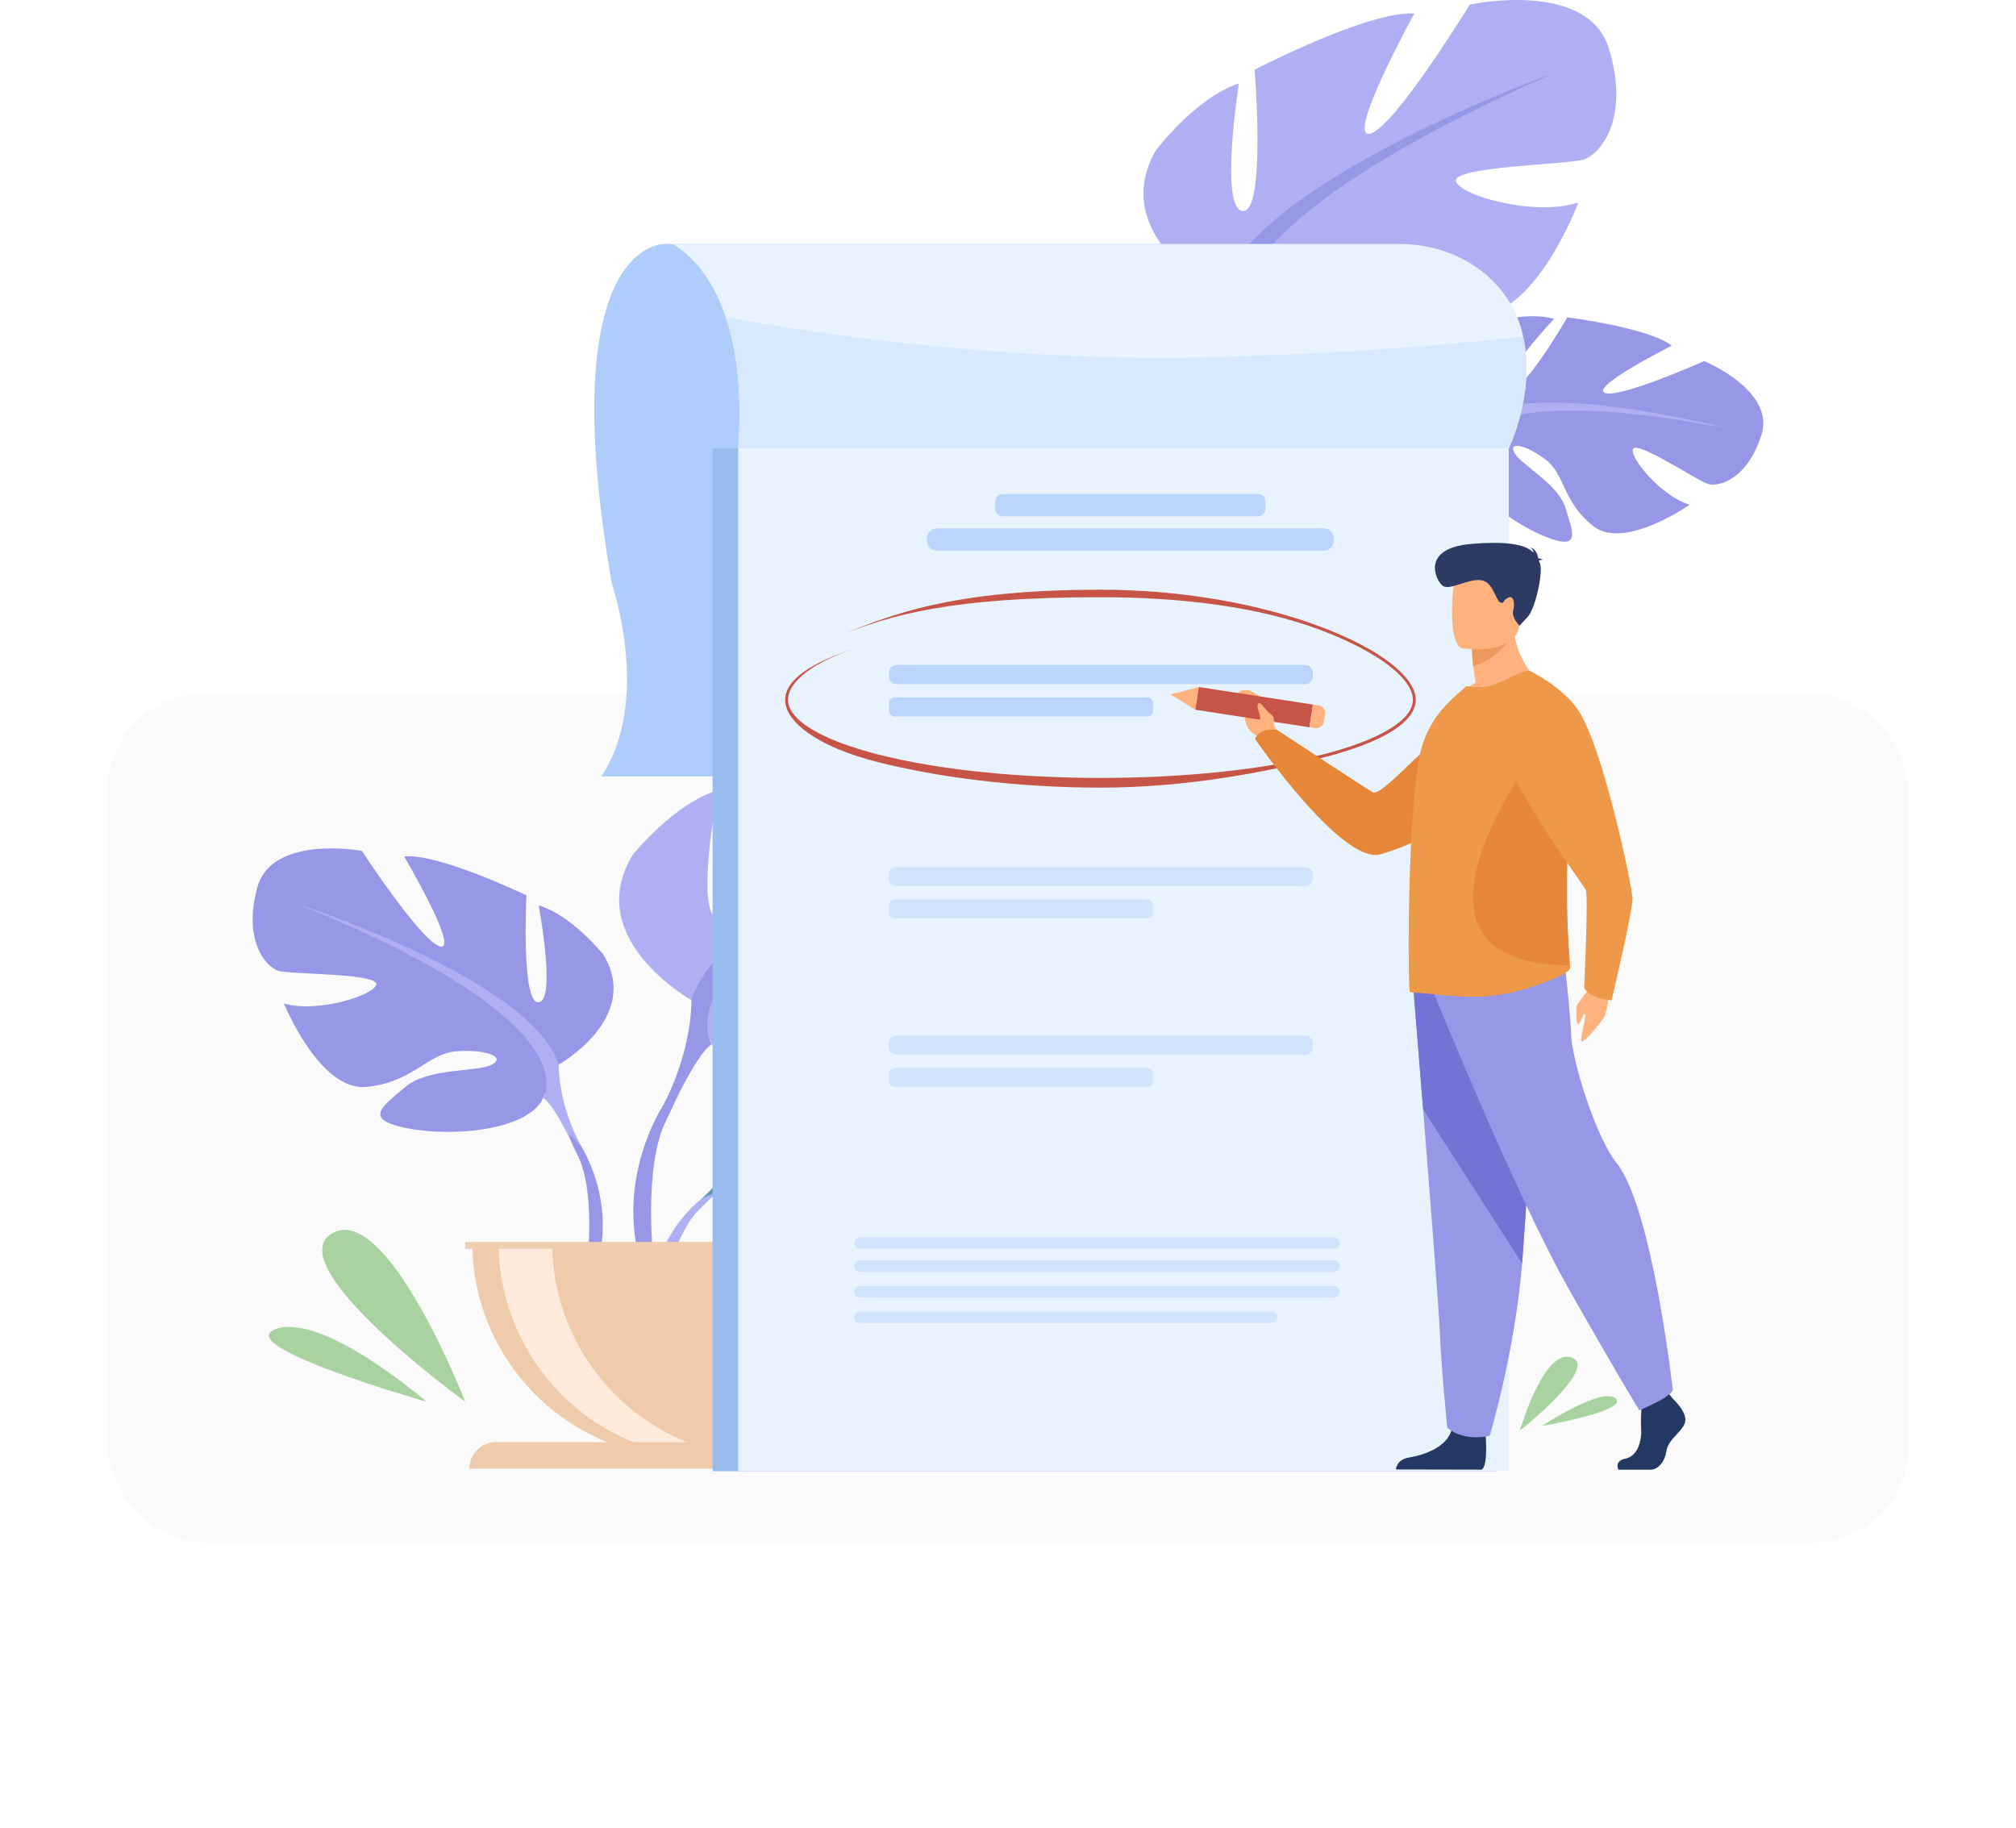 <svg width="375" height="340" viewBox="0 0 375 340" fill="none" xmlns="http://www.w3.org/2000/svg">
<g filter="url(#filter0_bdii_141:2)">
<rect x="20" y="115" width="335" height="158" rx="18" fill="#F7F7F7" fill-opacity="0.6"/>
</g>
<path d="M123.691 45.378C123.691 45.378 102.637 44.347 113.806 108.575C113.806 108.575 121.32 130.377 111.834 144.429H251.471V45.378H123.691Z" fill="#AFCDFB"/>
<path d="M138.033 212.363C138.033 212.363 128.277 200.973 137.431 193.738C137.431 193.738 144.118 189.686 149.569 190.014C149.569 190.014 141.844 202.981 144.344 204.27C146.844 205.559 151.911 189.202 151.911 189.202C151.911 189.202 167.127 187.718 172.021 190.081C172.021 190.081 159.014 200.733 161.754 201.368C164.494 202.002 178.543 191.538 178.543 191.538C178.543 191.538 192.705 193.949 191.949 202.597C191.193 211.245 186.315 213.91 184.167 213.684C182.019 213.457 169.475 208.66 169.203 210.42C168.93 212.18 176.481 217.925 181.769 218.194C181.769 218.194 171.786 229.215 165.15 226.035C158.515 222.854 157.948 217.812 153.811 215.92C149.673 214.029 146.145 214.034 147.852 215.963C149.558 217.892 157.046 219.766 159.41 223.954C161.774 228.142 163.898 230.966 157.033 229.933C150.168 228.9 139.009 223.871 138.518 218.114L138.033 212.363Z" fill="#599DAD"/>
<path d="M184.992 202.836C184.992 202.836 146.527 201.353 138.033 212.363C138.033 212.363 136.154 217.995 130.373 223.119L129.472 225.577C129.472 225.577 136.143 218.542 138.522 218.118C138.522 218.121 134.794 204.481 184.992 202.836Z" fill="#599DAD"/>
<path d="M130.373 223.123C130.373 223.123 122.118 229.234 121.544 240.152L123.043 240.287C123.043 240.287 125.68 228.996 130.445 224.581C135.211 220.165 130.373 223.123 130.373 223.123Z" fill="#AFB0F4"/>
<path d="M103.926 198.039C103.926 198.039 119.443 189.341 112.201 177.537C112.201 177.537 106.407 170.287 100.202 168.423C100.202 168.423 103.511 186.027 100.202 186.44C96.892 186.854 97.924 166.561 97.924 166.561C97.924 166.561 81.58 158.691 75.169 159.312C75.169 159.312 85.308 176.5 81.997 176.086C78.686 175.673 67.307 158.283 67.307 158.283C67.307 158.283 50.547 155.176 47.851 165.117C45.155 175.057 49.506 180.027 51.989 180.649C54.472 181.27 70.405 181.062 69.99 183.134C69.575 185.205 58.817 188.512 52.817 186.657C52.817 186.657 59.437 203.018 68.128 202.189C76.818 201.36 79.508 195.976 84.887 195.563C90.266 195.149 94.198 196.598 91.51 198.048C88.821 199.498 79.716 198.523 75.371 202.219C71.026 205.915 67.507 208.194 75.576 209.852C83.646 211.51 98.13 210.473 101.026 204.261L103.926 198.039Z" fill="#9697E7"/>
<path d="M55.509 168.218C55.509 168.218 98.96 182.299 103.926 198.039C103.926 198.039 103.719 205.086 108.064 213.155V216.261C108.064 216.261 103.511 205.69 101.023 204.251C101.028 204.251 110.745 190.583 55.509 168.218Z" fill="#AFB0F4"/>
<path d="M108.064 213.155C108.064 213.155 114.764 223.34 110.945 235.738L109.22 235.274C109.22 235.274 110.888 221.619 107.388 214.752C103.887 207.884 108.064 213.155 108.064 213.155Z" fill="#9697E7"/>
<path d="M128.613 186.043C128.613 186.043 108.151 174.577 117.705 159.017C117.705 159.017 125.34 149.463 133.523 147.007C133.523 147.007 129.159 170.209 133.523 170.756C137.887 171.304 136.523 144.55 136.523 144.55C136.523 144.55 158.07 134.176 166.518 134.995C166.518 134.995 153.153 157.652 157.516 157.107C161.88 156.562 176.894 133.63 176.894 133.63C176.894 133.63 198.987 129.536 202.533 142.638C206.08 155.74 200.35 162.296 197.078 163.112C193.806 163.928 172.805 163.668 173.35 166.389C173.894 169.11 188.077 173.486 195.987 171.025C195.987 171.025 187.26 192.59 175.803 191.5C164.346 190.409 160.794 183.31 153.712 182.763C146.631 182.216 141.439 184.128 144.983 186.04C148.528 187.952 160.529 186.665 166.259 191.538C171.988 196.412 176.622 199.415 165.984 201.599C155.347 203.784 136.256 202.417 132.446 194.229L128.613 186.043Z" fill="#AFB0F4"/>
<path d="M192.435 146.733C192.435 146.733 135.159 165.297 128.613 186.049C128.613 186.049 128.887 195.322 123.16 205.976V210.071C123.16 210.071 129.159 196.149 132.424 194.239C132.424 194.233 119.613 176.216 192.435 146.733Z" fill="#9697E7"/>
<path d="M123.16 205.97C123.16 205.97 114.325 219.396 119.361 235.738L121.633 235.126C121.633 235.126 119.428 217.137 124.042 208.074C128.655 199.01 123.16 205.97 123.16 205.97Z" fill="#9697E7"/>
<path d="M127.923 271.176C150.055 271.176 168 253.221 168 231.074H87.854C87.854 253.221 105.794 271.176 127.923 271.176Z" fill="#EFCBAB"/>
<path d="M137.785 270.868C136.133 271.074 134.47 271.177 132.806 271.176C110.676 271.176 92.738 253.219 92.738 231.07H102.692C102.692 251.533 118.003 268.415 137.785 270.868Z" fill="#FFEBDC"/>
<path d="M168.556 273.216H87.302C87.302 271.904 87.823 270.645 88.75 269.717C89.677 268.79 90.934 268.268 92.245 268.268H163.603C164.253 268.267 164.897 268.394 165.498 268.642C166.099 268.89 166.645 269.255 167.105 269.714C167.565 270.174 167.93 270.72 168.179 271.321C168.428 271.921 168.556 272.566 168.556 273.216Z" fill="#EFCBAB"/>
<path d="M168.905 231.07H86.537V232.299H168.905V231.07Z" fill="#EFCDAF"/>
<path d="M272.918 78.584C272.918 78.584 265.899 65.328 276.417 60.279C276.417 60.279 283.828 57.796 289.076 59.313C289.076 59.313 278.699 70.266 280.851 72.073C283.002 73.879 291.538 59.035 291.538 59.035C291.538 59.035 306.706 60.936 310.966 64.309C310.966 64.309 295.939 71.846 298.472 73.067C301.005 74.287 317.001 67.173 317.001 67.173C317.001 67.173 330.289 72.636 327.656 80.896C325.023 89.157 319.677 90.7 317.635 90.004C315.593 89.309 304.403 81.876 303.751 83.532C303.099 85.188 309.206 92.456 314.313 93.878C314.313 93.878 302.154 102.437 296.378 97.877C290.603 93.316 291.155 88.272 287.534 85.52C283.914 82.768 280.467 81.996 281.71 84.251C282.954 86.506 289.847 89.982 291.236 94.587C292.626 99.192 294.077 102.413 287.605 99.896C281.132 97.38 271.349 90.023 272.135 84.299L272.918 78.584Z" fill="#9697E7"/>
<path d="M320.82 79.606C320.82 79.606 283.621 69.708 272.918 78.584C272.918 78.584 269.852 83.665 263.087 87.397L261.669 89.598C261.669 89.598 269.715 84.194 272.135 84.309C272.135 84.309 271.486 70.181 320.82 79.606Z" fill="#AFB0F4"/>
<path d="M263.087 87.397C263.087 87.397 253.693 91.545 250.739 102.072L252.171 102.532C252.171 102.532 257.219 92.096 262.837 88.836C268.455 85.576 263.087 87.397 263.087 87.397Z" fill="#599DAD"/>
<path d="M226.701 54.673C226.701 54.673 205.913 43.822 214.992 27.985C214.992 27.985 222.341 18.207 230.448 15.507C230.448 15.507 226.775 38.832 231.154 39.245C235.532 39.659 233.377 12.961 233.377 12.961C233.377 12.961 254.606 1.95 263.081 2.516C263.081 2.516 250.396 25.562 254.743 24.887C259.09 24.212 273.397 0.845 273.397 0.845C273.397 0.845 295.357 -3.897 299.291 9.085C303.225 22.067 297.694 28.795 294.448 29.711C291.201 30.627 270.2 30.98 270.826 33.693C271.453 36.406 285.759 40.349 293.592 37.656C293.592 37.656 285.509 59.473 274.026 58.724C262.544 57.974 258.79 50.984 251.684 50.649C244.578 50.313 239.455 52.379 243.059 54.184C246.663 55.988 258.623 54.347 264.486 59.048C270.348 63.749 275.081 66.611 264.514 69.111C253.946 71.611 234.822 70.815 230.761 62.744L226.701 54.673Z" fill="#AFB0F4"/>
<path d="M289.326 13.48C289.326 13.48 232.626 33.741 226.697 54.673C226.697 54.673 227.253 63.946 221.837 74.754L221.959 78.847C221.959 78.847 227.542 64.753 230.757 62.746C230.761 62.746 217.412 45.119 289.326 13.48Z" fill="#9697E7"/>
<path d="M221.841 74.754C221.841 74.754 213.412 88.437 218.932 104.612L221.179 103.943C221.179 103.943 218.439 86.017 222.788 76.831C227.136 67.646 221.841 74.754 221.841 74.754Z" fill="#6BB7BF"/>
<path d="M278.329 83.394H132.545V273.684H278.329V83.394Z" fill="#9ABCEF"/>
<path d="M280.647 83.394H137.312V273.684H280.647V83.394Z" fill="#E9F3FE"/>
<path d="M280.647 83.393H137.31C138.103 72.544 136.91 64.662 134.996 59.002C131.32 48.108 124.99 45.376 124.99 45.376H260.168C271.705 45.376 280.651 52.333 283.087 61.566C283.176 61.913 283.261 62.26 283.336 62.605C285.641 73.172 280.741 83.2 280.647 83.393Z" fill="#E9F3FE"/>
<path d="M280.647 83.393H137.31C138.103 72.544 136.91 64.662 134.996 59.002C149.634 61.685 185.924 67.406 224.755 66.442C249.877 65.819 269.73 64.137 283.33 62.605C285.641 73.172 280.741 83.2 280.647 83.393Z" fill="#D8E8FD"/>
<path d="M242.782 123.705H166.772C165.988 123.705 165.353 124.341 165.353 125.125V125.852C165.353 126.637 165.988 127.273 166.772 127.273H242.782C243.566 127.273 244.202 126.637 244.202 125.852V125.125C244.202 124.341 243.566 123.705 242.782 123.705Z" fill="#BBD5FC"/>
<path d="M213.366 129.708H166.472C165.854 129.708 165.353 130.21 165.353 130.828V132.156C165.353 132.775 165.854 133.276 166.472 133.276H213.366C213.984 133.276 214.485 132.775 214.485 132.156V130.828C214.485 130.21 213.984 129.708 213.366 129.708Z" fill="#BBD5FC"/>
<path d="M242.782 161.285H166.772C165.988 161.285 165.353 161.921 165.353 162.706V163.433C165.353 164.217 165.988 164.853 166.772 164.853H242.782C243.566 164.853 244.202 164.217 244.202 163.433V162.706C244.202 161.921 243.566 161.285 242.782 161.285Z" fill="#D2E4FD"/>
<path d="M213.366 167.29H166.472C165.854 167.29 165.353 167.792 165.353 168.41V169.738C165.353 170.357 165.854 170.858 166.472 170.858H213.366C213.984 170.858 214.485 170.357 214.485 169.738V168.41C214.485 167.792 213.984 167.29 213.366 167.29Z" fill="#D2E4FD"/>
<path d="M242.782 192.636H166.772C165.988 192.636 165.353 193.272 165.353 194.057V194.784C165.353 195.568 165.988 196.204 166.772 196.204H242.782C243.566 196.204 244.202 195.568 244.202 194.784V194.057C244.202 193.272 243.566 192.636 242.782 192.636Z" fill="#D2E4FD"/>
<path d="M213.366 198.639H166.472C165.854 198.639 165.353 199.141 165.353 199.76V201.088C165.353 201.706 165.854 202.208 166.472 202.208H213.366C213.984 202.208 214.485 201.706 214.485 201.088V199.76C214.485 199.141 213.984 198.639 213.366 198.639Z" fill="#D2E4FD"/>
<path d="M186.578 91.888H233.929C234.322 91.888 234.699 92.045 234.977 92.323C235.255 92.601 235.412 92.978 235.412 93.372V94.568C235.412 94.763 235.373 94.956 235.299 95.136C235.224 95.316 235.115 95.48 234.977 95.617C234.84 95.755 234.676 95.864 234.497 95.939C234.317 96.013 234.124 96.052 233.929 96.052H186.578C186.185 96.052 185.808 95.895 185.53 95.617C185.252 95.339 185.095 94.962 185.095 94.568V93.372C185.095 93.177 185.134 92.984 185.208 92.804C185.283 92.624 185.392 92.461 185.53 92.323C185.667 92.185 185.831 92.076 186.011 92.001C186.19 91.927 186.383 91.888 186.578 91.888Z" fill="#BBD5FC"/>
<path d="M174.23 98.288H246.277C246.756 98.288 247.216 98.479 247.555 98.818C247.893 99.157 248.084 99.617 248.084 100.097V100.623C248.084 101.103 247.893 101.564 247.554 101.903C247.215 102.243 246.755 102.433 246.275 102.433H174.23C173.75 102.433 173.29 102.243 172.951 101.903C172.612 101.564 172.421 101.103 172.421 100.623V100.097C172.421 99.859 172.468 99.624 172.559 99.404C172.65 99.185 172.783 98.985 172.951 98.817C173.119 98.649 173.319 98.516 173.538 98.425C173.757 98.335 173.992 98.288 174.23 98.288Z" fill="#BBD5FC"/>
<path d="M204.699 146.516C189.085 146.516 174.267 144.554 163.222 141.751C152.065 138.92 146.051 134.291 146.051 130.186C146.051 126.466 150.95 123.045 160.218 120.291C151.335 122.93 146.584 126.804 146.584 130.186C146.584 133.942 152.741 137.657 163.477 140.386C174.486 143.168 189.124 144.711 204.699 144.711C220.275 144.711 234.913 143.168 245.919 140.386C256.655 137.662 262.813 133.947 262.813 130.186C262.813 126.212 256.327 121.272 245.892 117.294C234.033 112.77 219.395 111.094 204.699 111.094C177.109 111.094 165.751 114.317 155.897 118.356C165.793 114.299 177.02 109.701 204.699 109.701C219.454 109.701 234.146 112.203 246.069 116.748C256.728 120.812 263.348 125.96 263.348 130.188C263.348 134.294 257.202 138.115 246.042 140.945C234.996 143.747 220.314 146.516 204.699 146.516Z" fill="#C65447"/>
<path d="M299.519 183.152C299.519 183.152 299.004 188.159 298.441 189.102C297.877 190.044 295.476 193.072 294.451 193.666C293.427 194.259 295.076 189.68 294.868 188.79C294.661 187.9 294.025 190.415 293.571 190.474C293.117 190.533 293.236 188.269 293.219 187.444C293.203 186.618 295.413 184.586 296.184 182.829C296.955 181.073 299.519 183.152 299.519 183.152Z" fill="#FFB27D"/>
<path d="M238.106 137.007L236.957 134.84C236.957 134.84 237.528 130.973 232.695 128.534C232.695 128.534 230.926 127.815 229.927 129.257C229 130.587 231.68 130.348 231.537 132.623C231.394 134.899 232.464 136.232 233.974 136.974L235.215 138.413L238.106 137.007Z" fill="#FFB27D"/>
<path d="M283.845 131.822C283.845 131.822 279.687 152.239 256.816 158.91C249.675 160.992 233.457 137.466 233.457 137.466C233.457 137.466 234.026 135.298 237.6 135.796C237.6 135.796 253.392 146.26 255.388 147.397C257.152 148.405 268.755 134.43 274.043 132.176C279.331 129.923 283.845 131.822 283.845 131.822Z" fill="#E58638"/>
<path d="M222.978 127.801L222.329 132.028L243.569 135.292L244.217 131.065L222.978 127.801Z" fill="#C65447"/>
<path d="M217.72 129.161L222.334 132.032L222.982 127.807L217.72 129.161Z" fill="#FFB27D"/>
<path d="M246.477 132.853L246.272 134.189C246.242 134.384 246.174 134.572 246.071 134.741C245.969 134.91 245.834 135.057 245.675 135.174C245.515 135.291 245.334 135.376 245.142 135.423C244.95 135.47 244.751 135.478 244.556 135.448L243.574 135.298L244.222 131.071L245.291 131.236C245.663 131.293 245.997 131.496 246.219 131.799C246.441 132.102 246.534 132.481 246.477 132.853Z" fill="#FFB27D"/>
<path d="M311.15 260.171C311.15 260.171 313.988 262.768 313.434 264.606C312.88 266.443 310.32 267.673 309.973 269.924C309.627 272.176 308.244 273.403 306.997 273.403H301.059C301.059 273.403 300.142 271.82 302.356 271.341C304.57 270.863 305.404 268.22 305.267 265.765C305.13 263.309 305.474 260.036 305.474 260.036L310.179 258.944L311.15 260.171Z" fill="#233862"/>
<path d="M276.341 266.876C276.341 266.876 276.85 272.773 275.6 273.387L259.664 273.353C259.664 273.353 259.664 271.512 262.223 271.104C264.782 270.696 269.283 269.194 270.045 265.852C270.806 262.51 276.341 266.876 276.341 266.876Z" fill="#233862"/>
<path d="M262.881 183.558C262.881 183.558 263.722 193.897 264.71 206.325C266.053 223.201 267.675 243.944 267.828 247.866C268.104 254.687 269.213 265.6 269.213 265.6C269.213 265.6 271.842 268.196 277.102 267.1C277.102 267.1 281.79 251.522 283.13 235.042L283.191 234.228C284.438 217.45 286.374 182.116 286.374 182.116L262.881 183.558Z" fill="#9697E7"/>
<path d="M262.881 183.558C262.881 183.558 263.722 193.897 264.71 206.325L283.13 235.048L283.191 234.234C284.438 217.456 286.374 182.121 286.374 182.121L262.881 183.558Z" fill="#7273D5"/>
<path d="M266.72 184.786C266.72 184.786 281.877 222.229 291.842 239.825C301.807 257.421 304.931 262.332 304.931 262.332C304.931 262.332 310.64 260.08 311.159 258.547C311.159 258.547 307.35 224.577 300.675 216.295C296.905 211.616 292.474 197.564 292.267 192.662C292.059 187.761 290.918 178.034 290.918 178.034L266.72 184.786Z" fill="#9697E7"/>
<path d="M286.662 127.084C286.662 127.084 276.408 132.035 270.495 130.198C271.62 128.891 272.977 127.805 274.497 126.993C274.292 125.806 274.127 124.767 274.041 123.901C273.901 122.856 273.818 121.803 273.793 120.749L277.749 117.635L281.499 114.655C281.214 123.028 286.662 127.084 286.662 127.084Z" fill="#FFB27D"/>
<path d="M292.065 179.951C292.089 180.578 290.747 181.296 290.156 181.565C285.767 183.492 281.675 184.836 277.036 185.285C271.557 185.841 265.077 184.612 262.848 184.658C262.62 184.654 262.402 184.566 262.234 184.411C262.075 184.298 261.96 177.689 262.075 169.375C262.075 169.039 262.075 168.703 262.097 168.366V168.255C262.144 165.006 262.257 161.599 262.416 158.194C262.735 150.709 263.326 143.493 264.326 139.506C265.531 134.799 268.258 131.685 270.738 129.421L272.776 127.629C274.814 128.032 276.984 127.92 279.142 126.867C281.509 125.724 284.054 124.491 284.464 124.805C287.557 127.067 289.652 132.154 290.764 138.652C291.425 142.727 291.735 146.85 291.69 150.978C291.69 152.591 291.646 154.249 291.553 155.885C291.009 164.759 291.553 172.466 291.872 176.927C291.974 178.219 292.042 179.234 292.065 179.951Z" fill="#EE9849"/>
<path d="M291.883 179.543C255.975 179.473 285.261 140.544 285.261 140.544L291.079 138.652C291.559 143.025 291.783 147.421 291.752 151.82C291.752 153.544 291.72 155.315 291.653 157.064C291.259 166.545 291.653 174.779 291.883 179.543Z" fill="#E58638"/>
<path d="M281.568 117.85C281.568 117.85 278.974 122.579 274.041 123.901C273.901 122.856 273.818 121.803 273.793 120.749L277.749 117.635L281.568 117.85Z" fill="#ED985F"/>
<path d="M271.988 120.604C271.988 120.604 281.77 122.212 282.696 116.187C283.623 110.161 285.496 106.32 279.289 105.044C273.081 103.769 271.506 105.883 270.711 107.826C269.917 109.77 269.466 120.033 271.988 120.604Z" fill="#FFB27D"/>
<path d="M286.245 104.323C286.334 104.221 286.537 104.138 286.986 104.113C286.726 103.966 286.434 103.883 286.135 103.874C286.039 103.24 285.702 102.116 284.612 101.834C284.79 101.939 284.941 102.082 285.056 102.253C285.17 102.424 285.245 102.619 285.274 102.823C284.01 101.525 281.303 100.577 273.806 101.17C263.926 101.951 267.182 108.282 268.46 109.037C269.739 109.792 272.961 107.722 275.344 107.912C277.727 108.101 278.179 111.548 278.989 112.021C279.798 112.494 279.48 111.65 280.573 111.163C281.666 110.675 281.77 112.483 281.455 113.663C281.14 114.842 282.643 116.398 282.643 116.398L284.16 114.76C285.68 113.123 287.112 106.189 286.421 104.711C286.367 104.594 286.308 104.457 286.245 104.323Z" fill="#2C3A64"/>
<path d="M284.468 124.754C284.468 124.754 290.657 127.688 293.625 132.199C298.228 139.194 303.564 164.688 303.662 167.049C303.76 169.41 299.771 186.079 299.771 186.079C299.771 186.079 295.721 185.812 294.676 183.766C294.676 183.766 295.485 166.639 294.974 165.54C294.462 164.44 278.088 142.567 279.93 137.907C281.772 133.246 284.468 124.754 284.468 124.754Z" fill="#EE9849"/>
<path d="M236.929 134.736C236.929 134.736 237.264 133.406 236.344 132.807C235.423 132.208 234.572 130.581 234.183 130.802C233.377 131.258 234.624 132.679 234.396 134.448C234.324 135.069 235.765 136.694 236.929 134.736Z" fill="#FFB27D"/>
<path d="M86.537 260.757C86.537 260.757 71.999 223.496 61.802 229.429C51.605 235.361 86.537 260.757 86.537 260.757Z" fill="#A8D29F"/>
<path d="M79.349 260.757C79.349 260.757 60.142 244.143 51.37 247.219C42.598 250.296 79.349 260.757 79.349 260.757Z" fill="#A8D29F"/>
<path d="M282.722 266.124C282.722 266.124 287.147 250.721 292.341 252.538C297.535 254.355 282.722 266.124 282.722 266.124Z" fill="#A8D29F"/>
<path d="M286.76 265.282C286.76 265.282 298.063 257.864 300.544 260.155C303.025 262.445 286.76 265.282 286.76 265.282Z" fill="#A8D29F"/>
<path d="M248.147 232.301H160.009C159.724 232.3 159.452 232.187 159.251 231.986C159.05 231.785 158.937 231.512 158.936 231.228C158.937 230.943 159.05 230.67 159.251 230.469C159.452 230.268 159.724 230.155 160.009 230.154H248.147C248.431 230.155 248.703 230.268 248.904 230.469C249.105 230.67 249.219 230.943 249.219 231.228C249.219 231.512 249.105 231.785 248.904 231.986C248.703 232.187 248.431 232.3 248.147 232.301Z" fill="#D2E4FD"/>
<path d="M248.147 236.598H160.009C159.724 236.597 159.452 236.484 159.251 236.283C159.05 236.082 158.937 235.809 158.936 235.524C158.937 235.24 159.05 234.967 159.251 234.766C159.452 234.565 159.724 234.452 160.009 234.451H248.147C248.431 234.452 248.703 234.565 248.904 234.766C249.105 234.967 249.219 235.24 249.219 235.524C249.219 235.809 249.105 236.082 248.904 236.283C248.703 236.484 248.431 236.597 248.147 236.598Z" fill="#D2E4FD"/>
<path d="M248.147 241.361H160.009C159.724 241.36 159.452 241.246 159.251 241.045C159.05 240.844 158.937 240.571 158.936 240.287C158.936 240.002 159.049 239.729 159.251 239.528C159.452 239.327 159.724 239.214 160.009 239.213H248.147C248.431 239.214 248.703 239.328 248.904 239.529C249.105 239.73 249.219 240.002 249.219 240.287C249.219 240.571 249.105 240.844 248.904 241.045C248.703 241.246 248.431 241.36 248.147 241.361Z" fill="#D2E4FD"/>
<path d="M236.577 243.974H159.936C159.384 243.974 158.936 244.422 158.936 244.975V245.12C158.936 245.673 159.384 246.121 159.936 246.121H236.577C237.13 246.121 237.578 245.673 237.578 245.12V244.975C237.578 244.422 237.13 243.974 236.577 243.974Z" fill="#D2E4FD"/>
<defs>
<filter id="filter0_bdii_141:2" x="-33" y="76" width="441" height="264" filterUnits="userSpaceOnUse" color-interpolation-filters="sRGB">
<feFlood flood-opacity="0" result="BackgroundImageFix"/>
<feGaussianBlur in="BackgroundImage" stdDeviation="5"/>
<feComposite in2="SourceAlpha" operator="in" result="effect1_backgroundBlur_141:2"/>
<feColorMatrix in="SourceAlpha" type="matrix" values="0 0 0 0 0 0 0 0 0 0 0 0 0 0 0 0 0 0 127 0" result="hardAlpha"/>
<feOffset dy="14"/>
<feGaussianBlur stdDeviation="26.5"/>
<feColorMatrix type="matrix" values="0 0 0 0 0.231 0 0 0 0 0.221 0 0 0 0 0.338 0 0 0 0.15 0"/>
<feBlend mode="normal" in2="effect1_backgroundBlur_141:2" result="effect2_dropShadow_141:2"/>
<feBlend mode="normal" in="SourceGraphic" in2="effect2_dropShadow_141:2" result="shape"/>
<feColorMatrix in="SourceAlpha" type="matrix" values="0 0 0 0 0 0 0 0 0 0 0 0 0 0 0 0 0 0 127 0" result="hardAlpha"/>
<feOffset dy="5"/>
<feGaussianBlur stdDeviation="7.5"/>
<feComposite in2="hardAlpha" operator="arithmetic" k2="-1" k3="1"/>
<feColorMatrix type="matrix" values="0 0 0 0 1 0 0 0 0 1 0 0 0 0 1 0 0 0 0.29 0"/>
<feBlend mode="normal" in2="shape" result="effect3_innerShadow_141:2"/>
<feColorMatrix in="SourceAlpha" type="matrix" values="0 0 0 0 0 0 0 0 0 0 0 0 0 0 0 0 0 0 127 0" result="hardAlpha"/>
<feOffset dy="-5"/>
<feGaussianBlur stdDeviation="9"/>
<feComposite in2="hardAlpha" operator="arithmetic" k2="-1" k3="1"/>
<feColorMatrix type="matrix" values="0 0 0 0 1 0 0 0 0 1 0 0 0 0 1 0 0 0 0.25 0"/>
<feBlend mode="normal" in2="effect3_innerShadow_141:2" result="effect4_innerShadow_141:2"/>
</filter>
</defs>
</svg>
